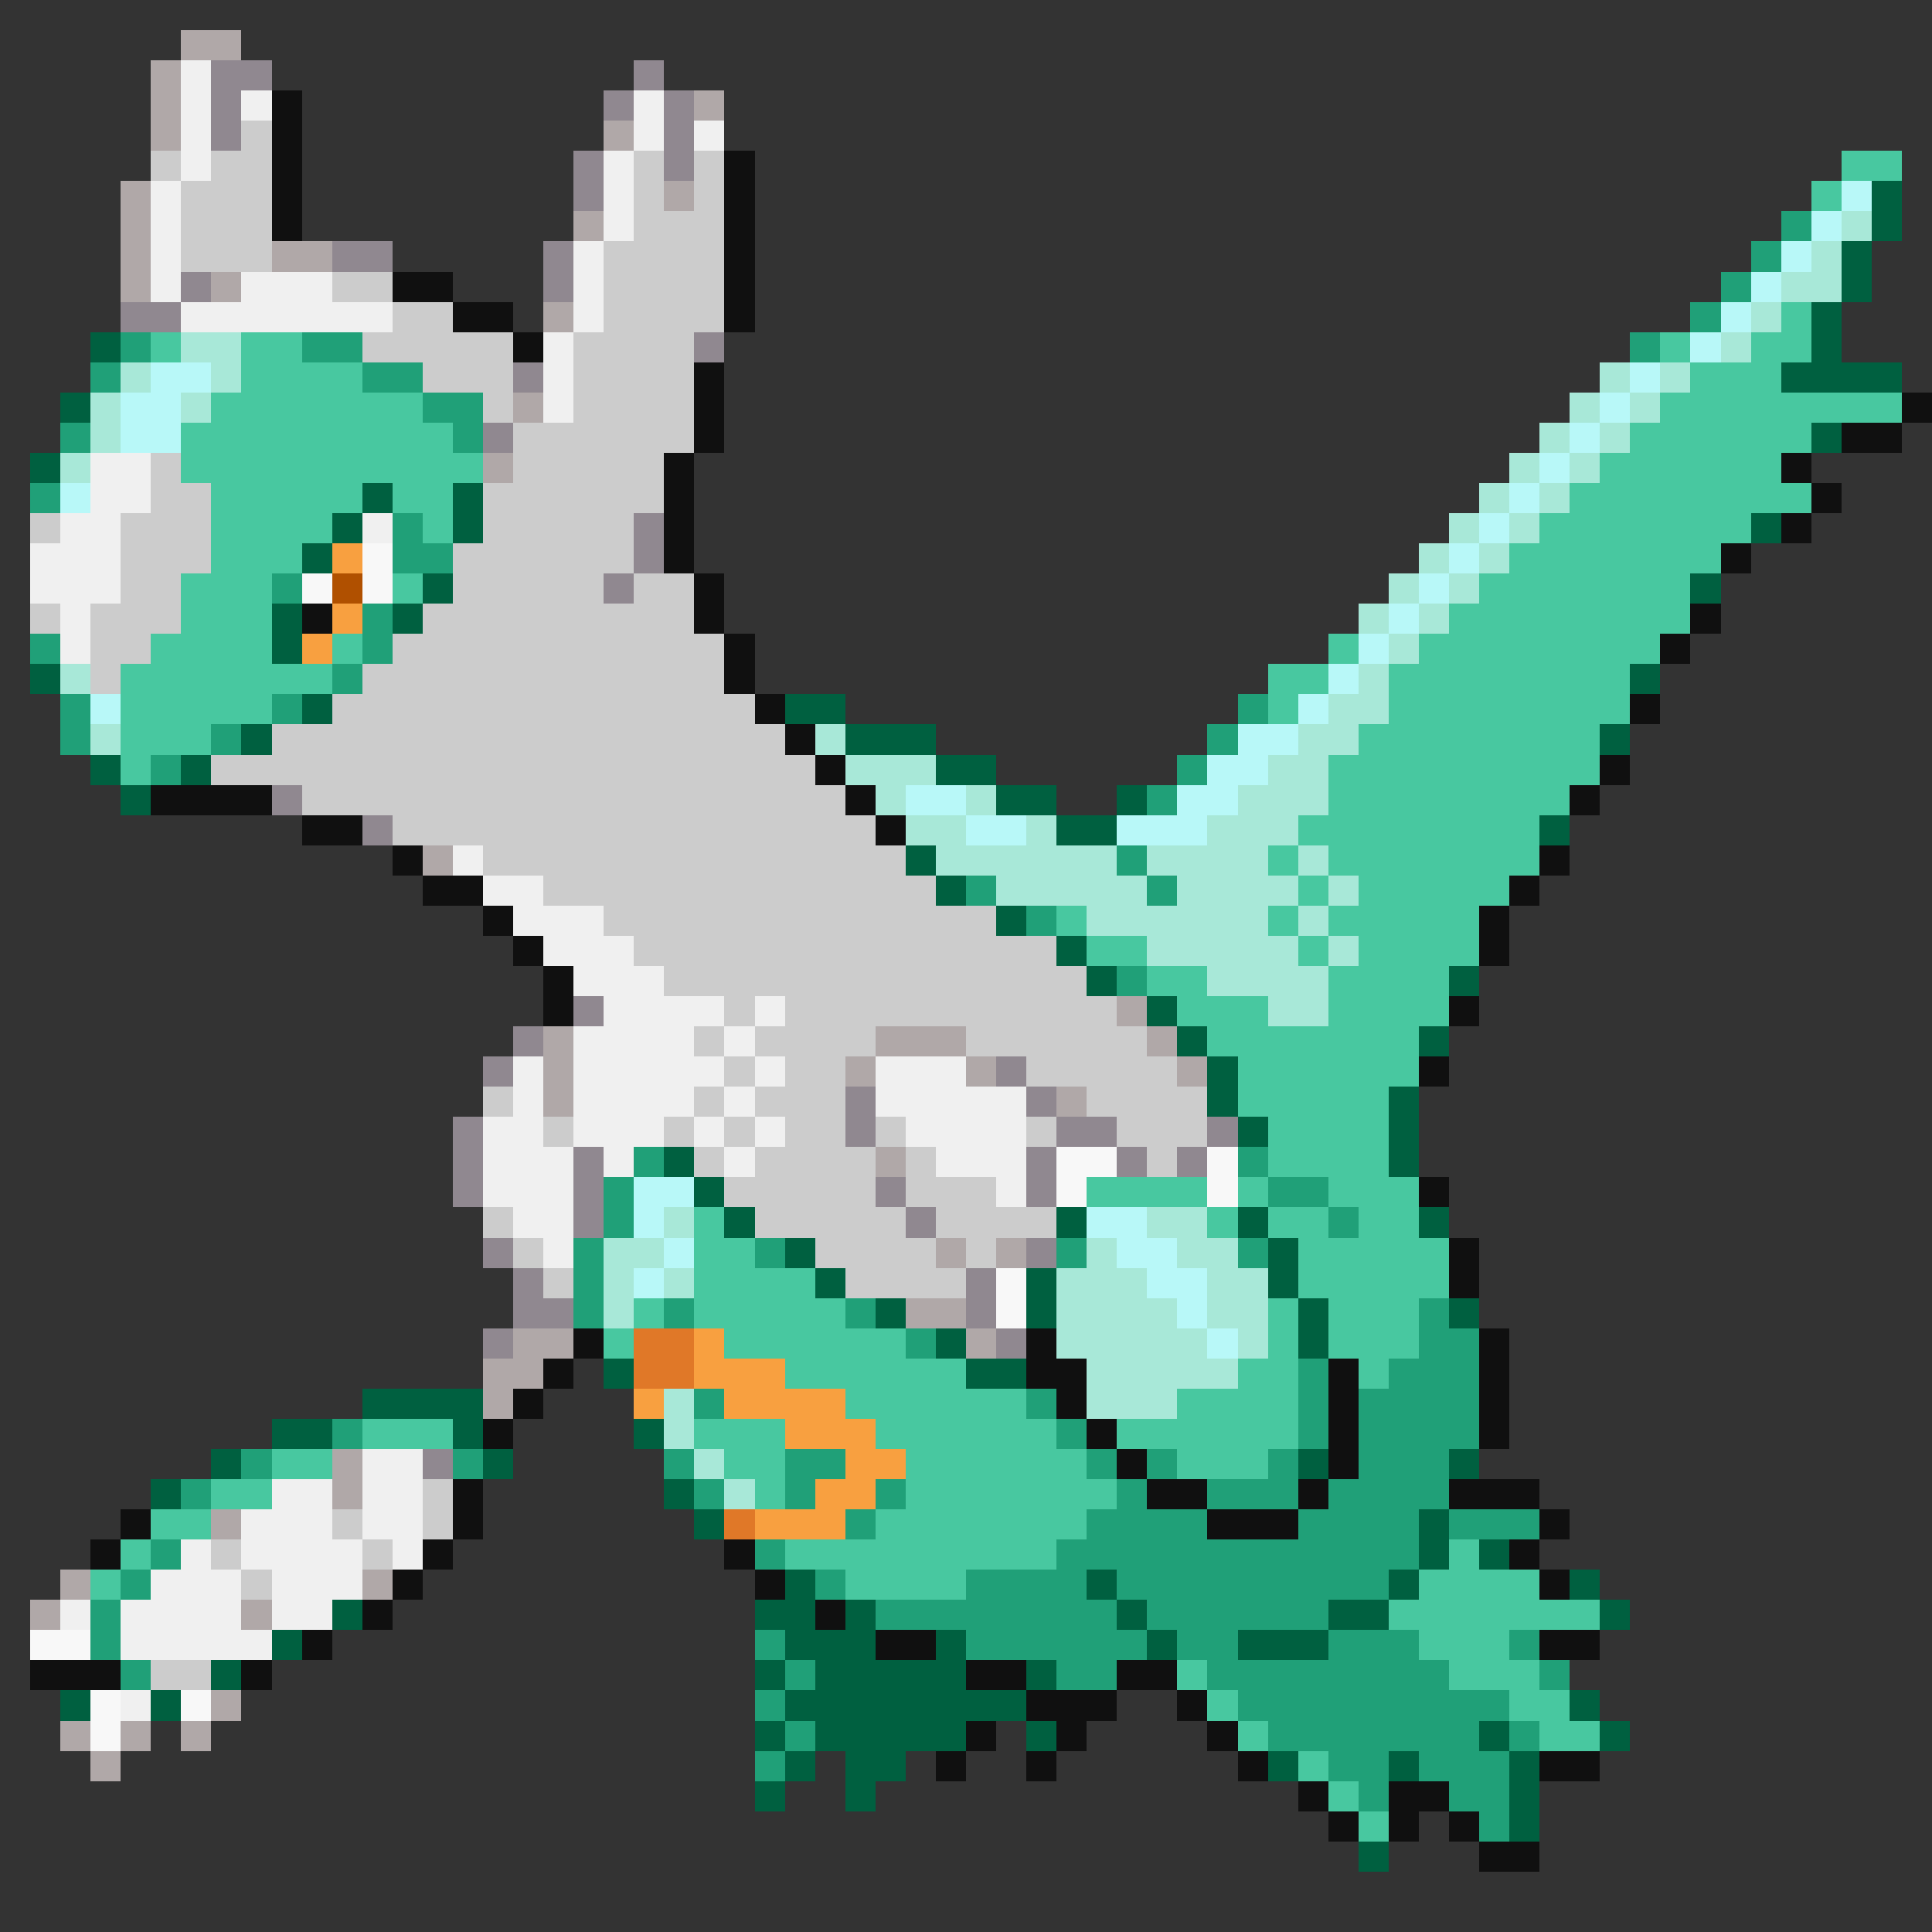 <svg xmlns="http://www.w3.org/2000/svg" viewBox="0 -0.5 64 64" shape-rendering="crispEdges">
<rect x="0" y="-0.5" width="64" height="64" fill="#333333" stroke="none"/>
<path stroke="#b0a8a8" d="M6 1h2M5 2h1M5 3h1M23 3h1M5 4h1M20 4h1M4 6h1M22 6h1M4 7h1M19 7h1M4 8h1M9 8h2M4 9h1M7 9h1M18 10h1M17 13h1M16 15h1M14 28h1M37 33h1M18 34h1M29 34h3M38 34h1M18 35h1M28 35h1M32 35h1M39 35h1M18 36h1M35 36h1M29 38h1M31 41h1M33 41h1M30 43h2M17 44h2M32 44h1M16 45h2M16 46h1M11 48h1M11 49h1M7 50h1M2 52h1M12 52h1M1 53h1M8 53h1M7 56h1M2 57h1M4 57h1M6 57h1M3 58h1" />
<path stroke="#f0f0f0" d="M6 2h1M6 3h1M8 3h1M21 3h1M6 4h1M21 4h1M23 4h1M6 5h1M20 5h1M5 6h1M20 6h1M5 7h1M20 7h1M5 8h1M19 8h1M5 9h1M8 9h3M19 9h1M6 10h7M19 10h1M18 11h1M18 12h1M18 13h1M3 15h2M3 16h2M2 17h2M12 17h1M1 18h3M1 19h3M2 20h1M2 21h1M15 28h1M16 29h2M17 30h3M18 31h3M19 32h3M20 33h4M25 33h1M19 34h4M24 34h1M17 35h1M19 35h5M25 35h1M29 35h3M17 36h1M19 36h4M24 36h1M29 36h5M16 37h2M19 37h3M23 37h1M25 37h1M30 37h4M16 38h3M20 38h1M24 38h1M31 38h3M16 39h3M33 39h1M17 40h2M18 41h1M12 48h2M9 49h2M12 49h2M8 50h3M12 50h2M6 51h1M8 51h4M13 51h1M5 52h3M9 52h3M2 53h1M4 53h4M9 53h2M4 54h5M4 56h1" />
<path stroke="#908890" d="M7 2h2M21 2h1M7 3h1M20 3h1M22 3h1M7 4h1M22 4h1M19 5h1M22 5h1M19 6h1M11 8h2M18 8h1M6 9h1M18 9h1M4 10h2M23 11h1M17 12h1M16 14h1M21 17h1M21 18h1M20 19h1M9 26h1M12 27h1M19 33h1M17 34h1M16 35h1M33 35h1M28 36h1M34 36h1M15 37h1M28 37h1M35 37h2M40 37h1M15 38h1M19 38h1M34 38h1M37 38h1M39 38h1M15 39h1M19 39h1M29 39h1M34 39h1M19 40h1M30 40h1M16 41h1M34 41h1M17 42h1M32 42h1M17 43h2M32 43h1M16 44h1M33 44h1M14 48h1" />
<path stroke="#101010" d="M9 3h1M9 4h1M9 5h1M24 5h1M9 6h1M24 6h1M9 7h1M24 7h1M24 8h1M13 9h2M24 9h1M15 10h2M24 10h1M17 11h1M23 12h1M23 13h1M63 13h1M23 14h1M61 14h2M22 15h1M59 15h1M22 16h1M60 16h1M22 17h1M59 17h1M22 18h1M57 18h1M23 19h1M10 20h1M23 20h1M56 20h1M24 21h1M55 21h1M24 22h1M25 23h1M54 23h1M26 24h1M27 25h1M53 25h1M5 26h4M28 26h1M52 26h1M10 27h2M29 27h1M13 28h1M51 28h1M14 29h2M50 29h1M16 30h1M49 30h1M17 31h1M49 31h1M18 32h1M18 33h1M48 33h1M47 35h1M47 39h1M48 41h1M48 42h1M19 44h1M34 44h1M49 44h1M18 45h1M34 45h2M44 45h1M49 45h1M17 46h1M35 46h1M44 46h1M49 46h1M16 47h1M36 47h1M44 47h1M49 47h1M37 48h1M44 48h1M15 49h1M38 49h2M43 49h1M48 49h3M4 50h1M15 50h1M40 50h3M51 50h1M3 51h1M14 51h1M24 51h1M50 51h1M13 52h1M25 52h1M51 52h1M12 53h1M27 53h1M10 54h1M29 54h2M51 54h2M1 55h3M8 55h1M32 55h2M37 55h2M34 56h3M39 56h1M32 57h1M35 57h1M40 57h1M31 58h1M34 58h1M41 58h1M51 58h2M43 59h1M46 59h2M44 60h1M46 60h1M48 60h1M49 61h2" />
<path stroke="#cccccc" d="M8 4h1M5 5h1M7 5h2M21 5h1M23 5h1M6 6h3M21 6h1M23 6h1M6 7h3M21 7h3M6 8h3M20 8h4M11 9h2M20 9h4M13 10h2M20 10h4M12 11h5M19 11h4M14 12h3M19 12h4M16 13h1M19 13h4M17 14h6M5 15h1M17 15h5M5 16h2M16 16h6M1 17h1M4 17h3M16 17h5M4 18h3M15 18h6M4 19h2M15 19h5M21 19h2M1 20h1M3 20h3M14 20h9M3 21h2M13 21h11M3 22h1M12 22h12M11 23h14M9 24h17M7 25h20M10 26h18M13 27h16M16 28h14M18 29h13M20 30h13M21 31h14M22 32h14M24 33h1M26 33h11M23 34h1M25 34h4M32 34h6M24 35h1M26 35h2M34 35h5M16 36h1M23 36h1M25 36h3M36 36h4M18 37h1M22 37h1M24 37h1M26 37h2M29 37h1M34 37h1M37 37h3M23 38h1M25 38h4M30 38h1M38 38h1M24 39h5M30 39h3M16 40h1M25 40h5M31 40h4M17 41h1M27 41h4M32 41h1M18 42h1M28 42h4M14 49h1M11 50h1M14 50h1M7 51h1M12 51h1M8 52h1M5 55h2" />
<path stroke="#48c8a0" d="M61 5h2M60 6h1M59 10h1M5 11h1M8 11h2M55 11h1M58 11h2M8 12h4M56 12h3M7 13h7M55 13h8M6 14h9M54 14h6M6 15h10M53 15h6M7 16h5M13 16h2M52 16h8M7 17h4M14 17h1M51 17h7M7 18h3M50 18h7M6 19h3M13 19h1M49 19h7M6 20h3M48 20h8M5 21h4M11 21h1M44 21h1M47 21h8M4 22h7M42 22h2M46 22h8M4 23h5M42 23h1M46 23h8M4 24h3M45 24h8M4 25h1M44 25h9M44 26h8M43 27h8M42 28h1M44 28h7M43 29h1M45 29h5M35 30h1M42 30h1M44 30h5M36 31h2M43 31h1M45 31h4M38 32h2M44 32h4M39 33h3M44 33h4M40 34h7M41 35h6M41 36h5M42 37h4M42 38h4M36 39h4M41 39h1M44 39h3M23 40h1M40 40h1M42 40h2M45 40h2M23 41h2M43 41h5M23 42h4M43 42h5M21 43h1M23 43h5M42 43h1M44 43h3M20 44h1M24 44h6M42 44h1M44 44h3M26 45h6M41 45h2M45 45h1M28 46h6M39 46h4M12 47h3M23 47h3M29 47h6M37 47h6M9 48h2M24 48h2M30 48h6M39 48h3M7 49h2M25 49h1M30 49h7M5 50h2M29 50h7M4 51h1M26 51h9M48 51h1M3 52h1M28 52h4M47 52h4M46 53h7M47 54h3M39 55h1M48 55h3M40 56h1M50 56h2M41 57h1M51 57h2M43 58h1M44 59h1M45 60h1" />
<path stroke="#b8f8f8" d="M61 6h1M60 7h1M59 8h1M58 9h1M57 10h1M56 11h1M5 12h2M54 12h1M4 13h2M53 13h1M4 14h2M52 14h1M51 15h1M2 16h1M50 16h1M49 17h1M48 18h1M47 19h1M46 20h1M45 21h1M44 22h1M3 23h1M43 23h1M41 24h2M40 25h2M30 26h2M39 26h2M32 27h2M37 27h3M21 39h2M21 40h1M36 40h2M22 41h1M37 41h2M21 42h1M38 42h2M39 43h1M40 44h1" />
<path stroke="#006040" d="M62 6h1M62 7h1M61 8h1M61 9h1M60 10h1M3 11h1M60 11h1M59 12h4M2 13h1M60 14h1M1 15h1M12 16h1M15 16h1M11 17h1M15 17h1M58 17h1M10 18h1M14 19h1M56 19h1M9 20h1M13 20h1M9 21h1M1 22h1M54 22h1M10 23h1M26 23h2M8 24h1M28 24h3M53 24h1M3 25h1M6 25h1M31 25h2M4 26h1M33 26h2M37 26h1M35 27h2M51 27h1M30 28h1M31 29h1M33 30h1M35 31h1M36 32h1M48 32h1M38 33h1M39 34h1M47 34h1M40 35h1M40 36h1M46 36h1M41 37h1M46 37h1M22 38h1M46 38h1M23 39h1M24 40h1M35 40h1M41 40h1M47 40h1M26 41h1M42 41h1M27 42h1M34 42h1M42 42h1M29 43h1M34 43h1M43 43h1M48 43h1M31 44h1M43 44h1M20 45h1M32 45h2M12 46h4M9 47h2M15 47h1M21 47h1M7 48h1M16 48h1M43 48h1M48 48h1M5 49h1M22 49h1M23 50h1M47 50h1M47 51h1M49 51h1M26 52h1M36 52h1M46 52h1M52 52h1M11 53h1M25 53h2M28 53h1M37 53h1M44 53h2M53 53h1M9 54h1M26 54h3M31 54h1M38 54h1M41 54h3M7 55h1M25 55h1M27 55h5M34 55h1M2 56h1M5 56h1M26 56h8M52 56h1M25 57h1M27 57h5M34 57h1M49 57h1M53 57h1M26 58h1M28 58h2M42 58h1M46 58h1M50 58h1M25 59h1M28 59h1M50 59h1M50 60h1M45 61h1" />
<path stroke="#20a078" d="M59 7h1M58 8h1M57 9h1M56 10h1M4 11h1M10 11h2M54 11h1M3 12h1M12 12h2M14 13h2M2 14h1M15 14h1M1 16h1M13 17h1M13 18h2M9 19h1M12 20h1M1 21h1M12 21h1M11 22h1M2 23h1M9 23h1M41 23h1M2 24h1M7 24h1M40 24h1M5 25h1M39 25h1M38 26h1M37 28h1M32 29h1M38 29h1M34 30h1M37 32h1M21 38h1M41 38h1M20 39h1M42 39h2M20 40h1M44 40h1M19 41h1M25 41h1M35 41h1M41 41h1M19 42h1M19 43h1M22 43h1M28 43h1M47 43h1M30 44h1M47 44h2M43 45h1M46 45h3M23 46h1M34 46h1M43 46h1M45 46h4M11 47h1M35 47h1M43 47h1M45 47h4M8 48h1M15 48h1M22 48h1M26 48h2M36 48h1M38 48h1M42 48h1M45 48h3M6 49h1M23 49h1M26 49h1M29 49h1M37 49h1M40 49h3M44 49h4M28 50h1M36 50h4M43 50h4M48 50h3M5 51h1M25 51h1M35 51h12M4 52h1M27 52h1M32 52h4M37 52h9M3 53h1M29 53h8M38 53h6M3 54h1M25 54h1M32 54h6M39 54h2M44 54h3M50 54h1M4 55h1M26 55h1M35 55h2M40 55h8M51 55h1M25 56h1M41 56h9M26 57h1M42 57h7M50 57h1M25 58h1M44 58h2M47 58h3M45 59h1M48 59h2M49 60h1" />
<path stroke="#a8e8d8" d="M61 7h1M60 8h1M59 9h2M58 10h1M6 11h2M57 11h1M4 12h1M7 12h1M53 12h1M55 12h1M3 13h1M6 13h1M52 13h1M54 13h1M3 14h1M51 14h1M53 14h1M2 15h1M50 15h1M52 15h1M49 16h1M51 16h1M48 17h1M50 17h1M47 18h1M49 18h1M46 19h1M48 19h1M45 20h1M47 20h1M46 21h1M2 22h1M45 22h1M44 23h2M3 24h1M27 24h1M43 24h2M28 25h3M42 25h2M29 26h1M32 26h1M41 26h3M30 27h2M34 27h1M40 27h3M31 28h6M38 28h4M43 28h1M33 29h5M39 29h4M44 29h1M36 30h6M43 30h1M38 31h5M44 31h1M40 32h4M42 33h2M22 40h1M38 40h2M20 41h2M36 41h1M39 41h2M20 42h1M22 42h1M35 42h3M40 42h2M20 43h1M35 43h4M40 43h2M35 44h5M41 44h1M36 45h5M22 46h1M36 46h3M22 47h1M23 48h1M24 49h1" />
<path stroke="#f8a040" d="M11 18h1M11 20h1M10 21h1M23 44h1M23 45h3M21 46h1M24 46h4M26 47h3M28 48h2M27 49h2M25 50h3" />
<path stroke="#f8f8f8" d="M12 18h1M10 19h1M12 19h1M35 38h2M40 38h1M35 39h1M40 39h1M33 42h1M33 43h1M1 54h2M3 56h1M6 56h1M3 57h1" />
<path stroke="#b05000" d="M11 19h1" />
<path stroke="#e07828" d="M21 44h2M21 45h2M24 50h1" />
</svg>